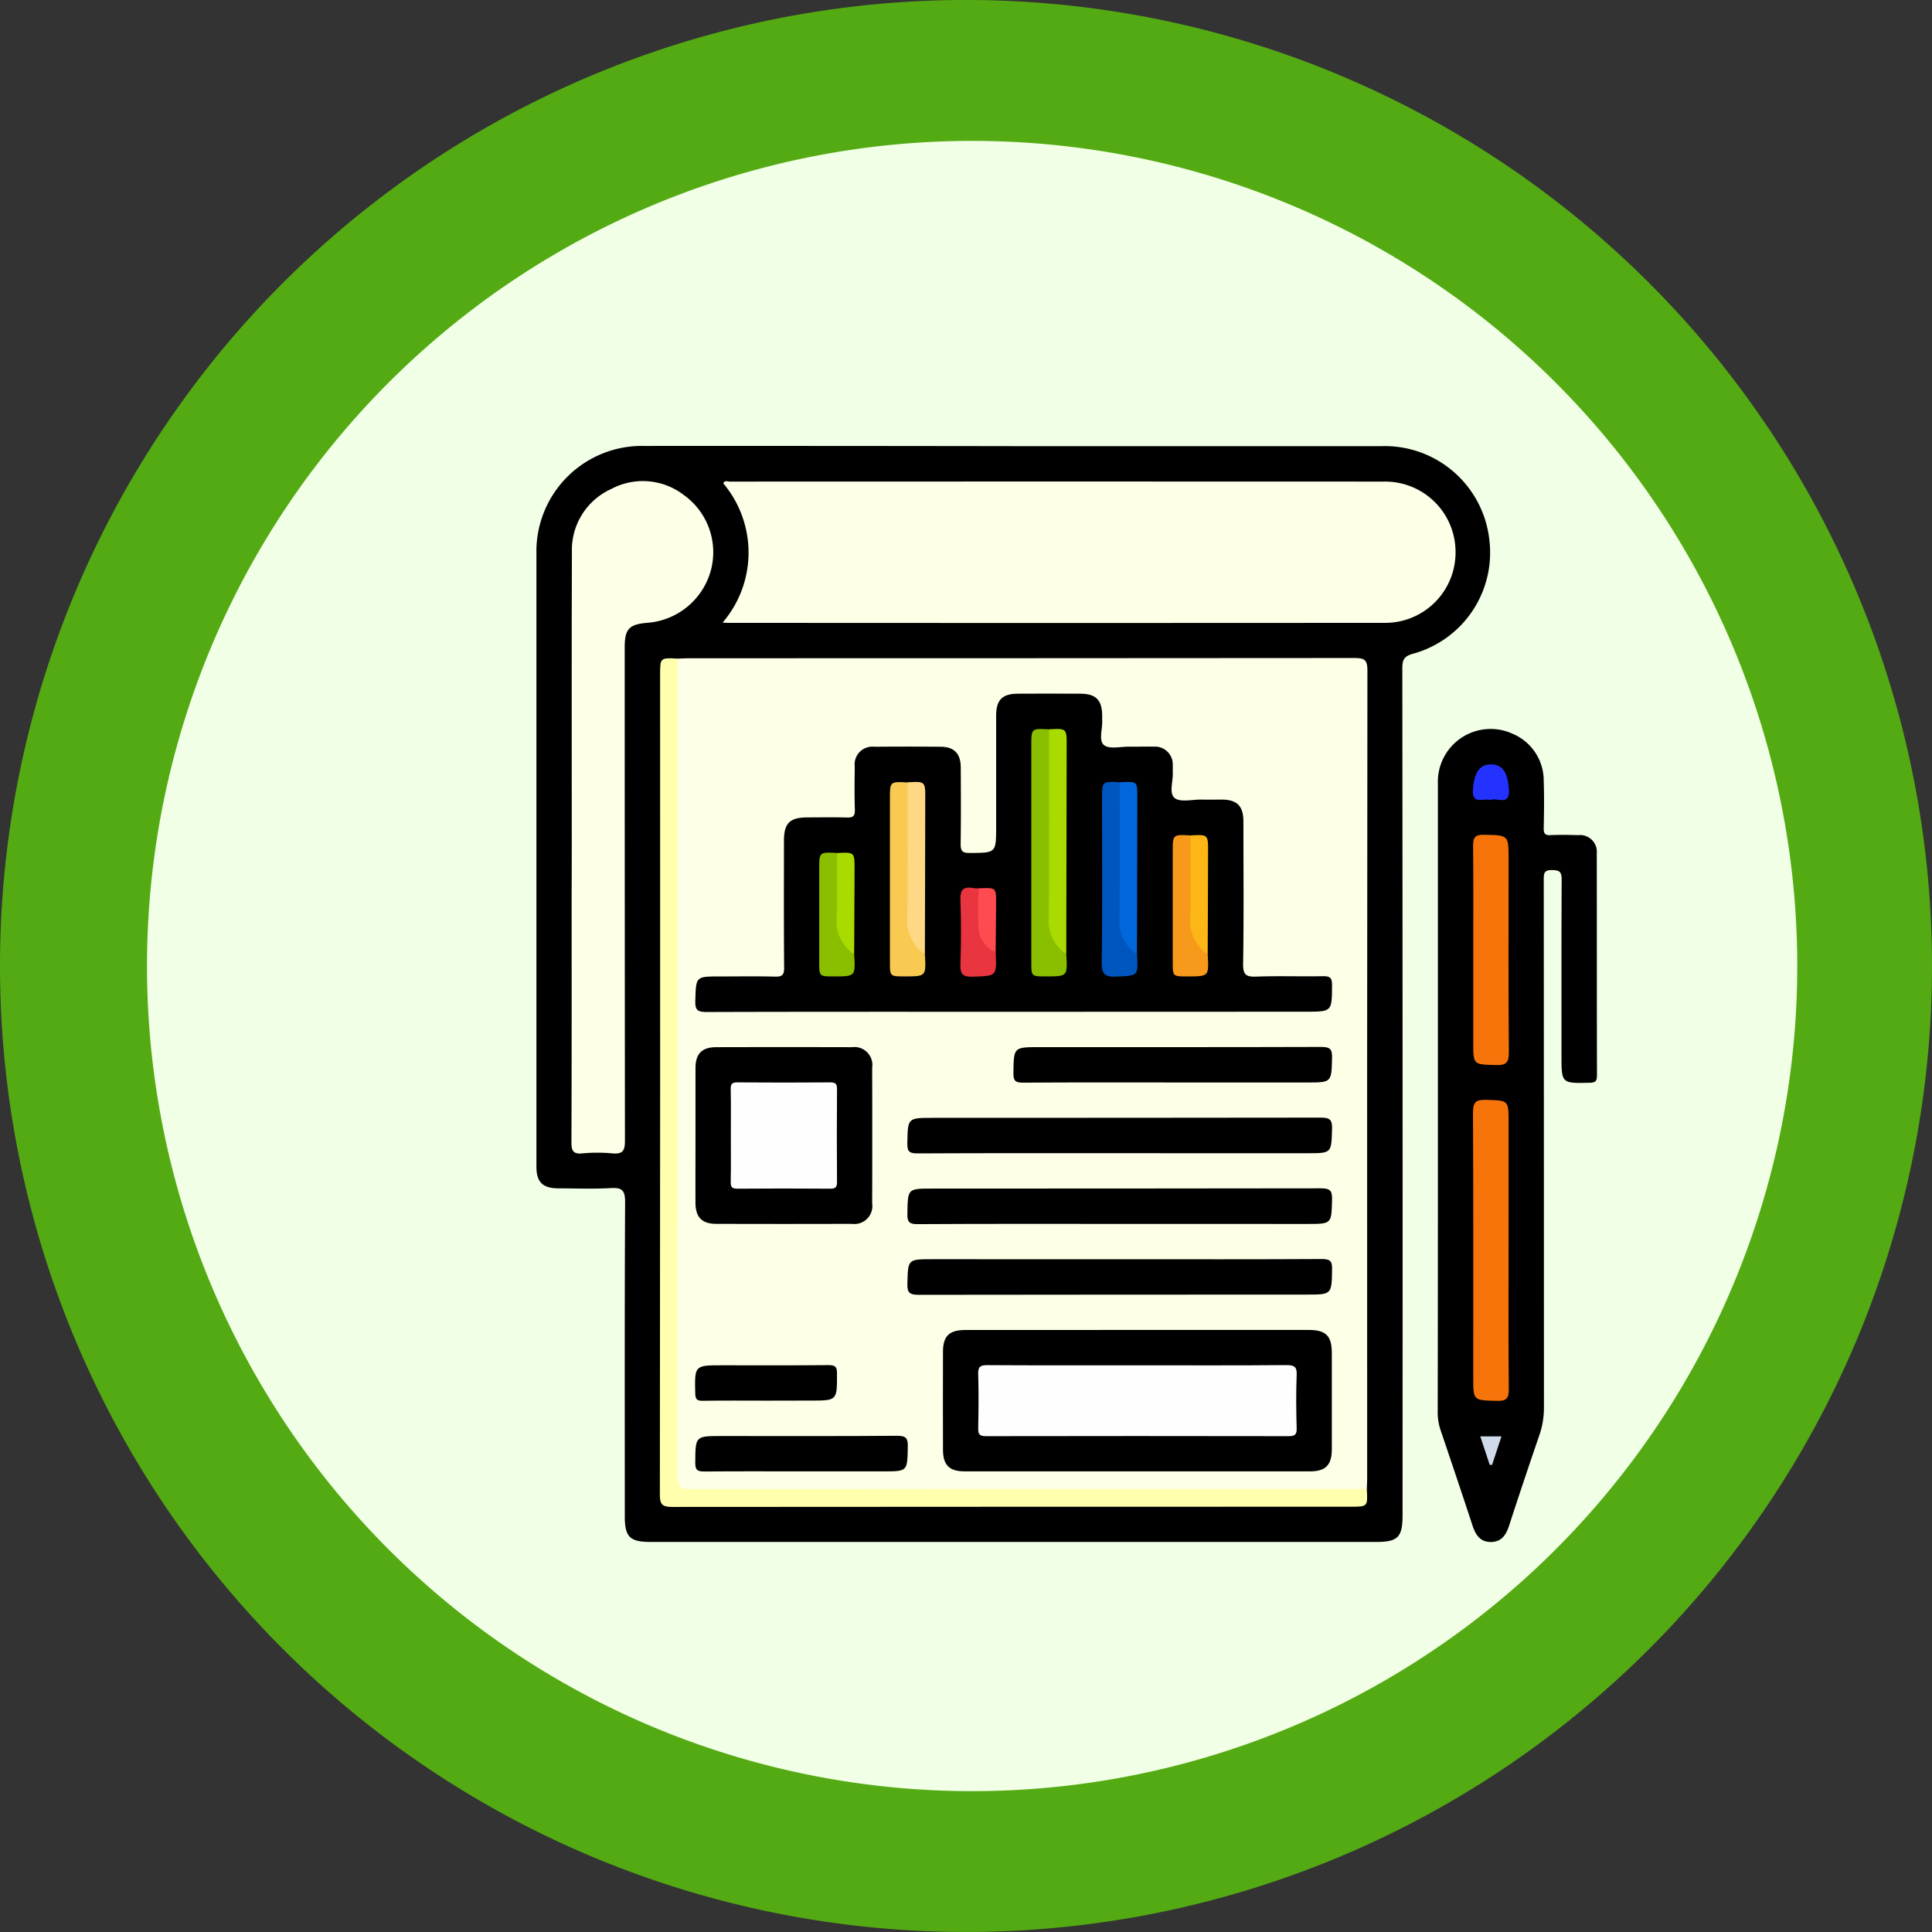 <svg xmlns="http://www.w3.org/2000/svg" width="92" height="92" viewBox="0 0 92 92">
  <rect x="0" y="0" width="92" height="92" fill="#333333" stroke="none"/>
  <g id="Grupo_131960" data-name="Grupo 131960" transform="translate(-6642 10201.898)">
    <g id="Grupo_131958" data-name="Grupo 131958" transform="translate(6217 -11965.727)">
      <path id="Trazado_191491" data-name="Trazado 191491" d="M46,0A46,46,0,1,1,0,46,46,46,0,0,1,46,0Z" transform="translate(425 1763.828)" fill="#54aa13"/>
    </g>
    <path id="Trazado_196317" data-name="Trazado 196317" d="M39.292,0A39.292,39.292,0,1,1,0,39.292,39.292,39.292,0,0,1,39.292,0Z" transform="translate(6649 -10195.189)" fill="#f1ffe6"/>
    <g id="Grupo_131959" data-name="Grupo 131959" transform="translate(6667.541 -10180.656)">
      <path id="Trazado_191493" data-name="Trazado 191493" d="M-89.053,257.94q8.732,0,17.464,0a5.014,5.014,0,0,1,5.156,4.48,4.99,4.99,0,0,1-3.618,5.4c-.414.112-.528.259-.528.687q.02,20.174.011,40.347c0,1.042-.223,1.267-1.255,1.267h-34.561c-.975,0-1.219-.24-1.22-1.2,0-5-.011-9.995.015-14.992,0-.567-.161-.688-.687-.658-.821.046-1.648.015-2.472.012-.765,0-1.064-.289-1.064-1.035q0-14.6,0-29.2a5.024,5.024,0,0,1,5.133-5.118Q-97.864,257.926-89.053,257.94Z" transform="translate(111.815 -257.937)"/>
      <path id="Trazado_191494" data-name="Trazado 191494" d="M193.469,371.251q0-7.5,0-14.991a2.512,2.512,0,0,1,3.56-2.352,2.419,2.419,0,0,1,1.479,2.24c.027.753.016,1.508,0,2.262,0,.249.062.337.319.325.437-.021.877-.012,1.315,0a.8.8,0,0,1,.893.864c.006,3.524,0,7.048.009,10.573,0,.27-.066.348-.345.354-1.344.028-1.344.038-1.344-1.3,0-2.788-.007-5.576.009-8.363,0-.365-.083-.46-.454-.466-.392-.007-.4.164-.4.462q.008,12.545.009,25.09a4.021,4.021,0,0,1-.21,1.336q-.742,2.156-1.448,4.326c-.143.439-.356.775-.856.783-.53.008-.744-.349-.893-.8-.5-1.528-1.015-3.051-1.531-4.574a2.676,2.676,0,0,1-.12-.878Q193.472,378.693,193.469,371.251Z" transform="translate(-150.539 -340.208)"/>
      <path id="Trazado_191495" data-name="Trazado 191495" d="M-65.016,329.735c.175-.006.35-.017.525-.017q15.86,0,31.72-.012c.477,0,.592.116.592.592q-.021,19.227-.012,38.454c0,.175-.011.35-.017.525-.284.248-.632.17-.957.171q-8.31.008-16.62,0H-64.038c-1.108,0-1.152-.044-1.152-1.154q0-18.8,0-37.605C-65.186,330.367-65.264,330.019-65.016,329.735Z" transform="translate(71.753 -319.614)" fill="#fdffe6"/>
      <path id="Trazado_191496" data-name="Trazado 191496" d="M-48.752,276.563a5.117,5.117,0,0,0,.032-6.632c.07-.158.212-.083.318-.083q15.565-.006,31.131,0a3.352,3.352,0,0,1,3.422,3.379,3.35,3.35,0,0,1-3.4,3.348q-15.618.011-31.236,0C-48.554,276.577-48.622,276.57-48.752,276.563Z" transform="translate(57.62 -268.157)" fill="#fdffe6"/>
      <path id="Trazado_191497" data-name="Trazado 191497" d="M-99.887,287.207c0-4.68-.01-9.361.007-14.041a3.183,3.183,0,0,1,1.867-3,3.2,3.2,0,0,1,3.476.295,3.345,3.345,0,0,1,1.257,3.637,3.4,3.4,0,0,1-2.986,2.436c-.887.069-1.1.289-1.1,1.169q0,11.754.011,23.507c0,.483-.122.634-.6.591a7.571,7.571,0,0,0-1.418,0c-.463.046-.532-.137-.53-.554.016-3.944.01-7.888.01-11.832Q-99.888,288.311-99.887,287.207Z" transform="translate(101.573 -268.12)" fill="#fdffe6"/>
      <path id="Trazado_191498" data-name="Trazado 191498" d="M-69.125,329.819q0,19.483-.011,38.966c0,.462.118.589.585.588q16.117-.021,32.235-.012c.044.843.044.843-.773.843q-16.149,0-32.3.011c-.478,0-.593-.117-.592-.593q.021-19.515.011-39.031C-69.968,329.775-69.968,329.775-69.125,329.819Z" transform="translate(75.862 -319.698)" fill="#ffffae"/>
      <path id="Trazado_191499" data-name="Trazado 191499" d="M207.062,486.517c0,2.208-.013,4.416.011,6.623,0,.45-.133.554-.561.544-1.133-.025-1.133,0-1.133-1.117,0-4.205.009-8.411-.012-12.616,0-.5.147-.611.615-.6,1.08.031,1.081.008,1.081,1.065Z" transform="translate(-160.766 -448.219)" fill="#f67409"/>
      <path id="Trazado_191500" data-name="Trazado 191500" d="M205.408,395.044c0-1.647.01-3.294-.008-4.94,0-.385.062-.553.507-.544,1.184.023,1.184,0,1.184,1.172,0,3.066-.013,6.132.013,9.2,0,.5-.154.608-.617.595-1.078-.03-1.079-.008-1.079-1.066Z" transform="translate(-160.794 -371.051)" fill="#f67409"/>
      <path id="Trazado_191501" data-name="Trazado 191501" d="M206.145,367.417c-.337-.1-.889.261-.823-.528.064-.773.312-1.182.875-1.168.547.013.777.4.834,1.156C207.1,367.756,206.452,367.269,206.145,367.417Z" transform="translate(-160.722 -350.564)" fill="#2432ff"/>
      <path id="Trazado_191502" data-name="Trazado 191502" d="M208.291,594.652l-.447-1.352h1.009l-.449,1.36Z" transform="translate(-162.895 -546.142)" fill="#d1daea"/>
      <path id="Trazado_191503" data-name="Trazado 191503" d="M-42.9,356.9c-4.856,0-9.713-.006-14.569.01-.419,0-.565-.07-.551-.528.036-1.165.01-1.165,1.165-1.165.877,0,1.754-.016,2.63.008.338.009.438-.077.435-.427-.018-2.016-.01-4.032-.008-6.048,0-.828.276-1.1,1.1-1.107.631,0,1.263-.015,1.893.006.29.009.394-.064.383-.371-.023-.683-.014-1.367-.005-2.051a.845.845,0,0,1,.937-.948q1.578-.015,3.156,0c.643.005.95.324.954.985.007,1.21.012,2.42-.005,3.629,0,.324.055.446.419.444,1.271-.008,1.271.008,1.271-1.268q0-2.63,0-5.259c0-.762.29-1.055,1.04-1.058q1.473-.006,2.945,0c.763,0,1.054.29,1.064,1.037,0,.07,0,.141,0,.21.03.414-.185.98.087,1.2.256.209.8.069,1.217.075.386.006.772-.008,1.157,0a.843.843,0,0,1,.9.877c.006.1,0,.211,0,.315.031.432-.194,1.021.088,1.252.266.218.833.07,1.268.077.333.005.666,0,1,0,.71.009,1.008.311,1.009,1.038,0,2.262.022,4.524-.014,6.784-.008.531.15.625.635.607,1.05-.039,2.1,0,3.155-.019.325-.006.446.056.444.419-.008,1.271.008,1.271-1.268,1.271Z" transform="translate(65.589 -329.961)"/>
      <path id="Trazado_191504" data-name="Trazado 191504" d="M35.181,557.251q4.047,0,8.095,0c.825,0,1.105.279,1.106,1.1q0,2.286,0,4.573c0,.761-.292,1.061-1.038,1.061q-8.226,0-16.452,0c-.721,0-1.024-.3-1.026-1.019q-.007-2.339,0-4.678c0-.747.3-1.033,1.063-1.034Q31.055,557.249,35.181,557.251Z" transform="translate(-6.503 -515.162)"/>
      <path id="Trazado_191505" data-name="Trazado 191505" d="M-57.936,465.62c0-1.051,0-2.1,0-3.152,0-.689.307-1,.989-1q3.231-.008,6.462,0a.854.854,0,0,1,.962.975q.009,3.231,0,6.462a.855.855,0,0,1-.964.975q-3.231.01-6.462,0c-.68,0-.984-.315-.988-1C-57.941,467.792-57.936,466.706-57.936,465.62Z" transform="translate(65.514 -432.844)"/>
      <path id="Trazado_191506" data-name="Trazado 191506" d="M23.935,487.04c-3.208,0-6.416-.007-9.624.01-.388,0-.5-.084-.489-.483.024-1.21,0-1.21,1.224-1.21q9.229,0,18.458-.011c.433,0,.555.093.542.537-.034,1.157-.01,1.158-1.172,1.158Z" transform="translate(3.844 -453.368)"/>
      <path id="Trazado_191507" data-name="Trazado 191507" d="M23.935,510.978c-3.208,0-6.416-.009-9.624.011-.406,0-.485-.112-.479-.493.021-1.2,0-1.2,1.179-1.2q9.255,0,18.511-.012c.449,0,.544.119.532.547-.031,1.148-.009,1.149-1.18,1.149Z" transform="translate(3.836 -473.939)"/>
      <path id="Trazado_191508" data-name="Trazado 191508" d="M23.981,533.249c3.19,0,6.381.008,9.571-.01.392,0,.494.09.487.485-.023,1.208,0,1.208-1.225,1.208q-9.229,0-18.458.011c-.436,0-.553-.1-.54-.539.033-1.155.01-1.156,1.174-1.156Z" transform="translate(3.852 -494.527)"/>
      <path id="Trazado_191509" data-name="Trazado 191509" d="M57.308,463.105c-2.366,0-4.732-.008-7.1.009-.363,0-.469-.078-.463-.454.017-1.238,0-1.238,1.247-1.238,4.47,0,8.939.005,13.409-.009.4,0,.527.086.517.507-.029,1.185-.008,1.186-1.2,1.186Z" transform="translate(-27.028 -432.801)"/>
      <path id="Trazado_191510" data-name="Trazado 191510" d="M-52.982,594.783c-1.525,0-3.049-.007-4.574.006-.313,0-.453-.037-.45-.412.009-1.277-.009-1.277,1.261-1.277,2.786,0,5.573.011,8.359-.012.431,0,.508.132.5.523-.022,1.172-.006,1.172-1.154,1.172Z" transform="translate(65.573 -545.96)"/>
      <path id="Trazado_191511" data-name="Trazado 191511" d="M-54.682,570.859c-1,0-2-.01-3,.006-.274,0-.346-.074-.352-.349-.031-1.341-.04-1.341,1.3-1.341,1.682,0,3.364.009,5.045-.008.324,0,.406.078.406.4,0,1.288.014,1.288-1.248,1.288Z" transform="translate(65.6 -525.403)"/>
      <path id="Trazado_191512" data-name="Trazado 191512" d="M57.469,364.47c.064,1.059.064,1.059-.985,1.059-.679,0-.679,0-.679-.7V354.544c0-.825,0-.825.845-.781a1.083,1.083,0,0,1,.157.8c0,2.343.017,4.686,0,7.029A4.05,4.05,0,0,0,57.469,364.47Z" transform="translate(-32.236 -340.275)" fill="#8abf00"/>
      <path id="Trazado_191513" data-name="Trazado 191513" d="M9.583,379.9c.06,1.061.06,1.061-.977,1.061-.687,0-.687,0-.687-.688V372.5c0-.819,0-.819.843-.775a1,1,0,0,1,.156.748c.005,1.59.028,3.18-.007,4.77A3.693,3.693,0,0,0,9.583,379.9Z" transform="translate(8.918 -355.708)" fill="#f8ca52"/>
      <path id="Trazado_191514" data-name="Trazado 191514" d="M81.328,379.9c.063,1.059.062,1.027-.994,1.072-.549.024-.69-.134-.684-.683.031-2.594.014-5.188.014-7.783,0-.833,0-.833.845-.79a1,1,0,0,1,.155.749c.005,1.59.028,3.181-.007,4.77A3.71,3.71,0,0,0,81.328,379.9Z" transform="translate(-52.727 -355.709)" fill="#0056bf"/>
      <path id="Trazado_191515" data-name="Trazado 191515" d="M62.557,364.472a1.923,1.923,0,0,1-.831-1.751c.023-2.986.011-5.972.012-8.958.839-.043.84-.043.838.784Q62.568,359.51,62.557,364.472Z" transform="translate(-37.323 -340.277)" fill="#aadb00"/>
      <path id="Trazado_191516" data-name="Trazado 191516" d="M105.358,395.338c.059,1.057.059,1.057-.982,1.057-.683,0-.683,0-.684-.693v-5.247c0-.82,0-.82.843-.776a.929.929,0,0,1,.152.7c.006.891.047,1.784-.011,2.671A3.257,3.257,0,0,0,105.358,395.338Z" transform="translate(-73.389 -371.14)" fill="#f79a1c"/>
      <path id="Trazado_191517" data-name="Trazado 191517" d="M14.671,379.9a1.9,1.9,0,0,1-.832-1.747c.026-2.145.01-4.29.01-6.434.84-.044.842-.044.84.774Q14.682,376.2,14.671,379.9Z" transform="translate(3.83 -355.709)" fill="#fed885"/>
      <path id="Trazado_191518" data-name="Trazado 191518" d="M86.5,379.874a1.911,1.911,0,0,1-.831-1.748c.027-2.145.011-4.29.012-6.435a.933.933,0,0,1,.1-.014c.735-.021.736-.021.735.7Q86.511,376.123,86.5,379.874Z" transform="translate(-57.9 -355.678)" fill="#0068dc"/>
      <path id="Trazado_191519" data-name="Trazado 191519" d="M-14.363,400.48c.064,1.059.064,1.059-.981,1.059-.683,0-.683,0-.683-.7q0-2.2,0-4.4c0-.822,0-.822.845-.778a.863.863,0,0,1,.148.645c.006.663.048,1.33-.009,1.988A3.086,3.086,0,0,0-14.363,400.48Z" transform="translate(29.496 -376.285)" fill="#8abf00"/>
      <path id="Trazado_191520" data-name="Trazado 191520" d="M33.448,410.53c.054,1.16.053,1.132-1.091,1.172-.5.017-.6-.143-.588-.606.034-1.01.038-2.022,0-3.032-.018-.479.119-.669.6-.585a2.431,2.431,0,0,0,.26.018,1.271,1.271,0,0,1,.135.95A2.443,2.443,0,0,0,33.448,410.53Z" transform="translate(-11.577 -386.435)" fill="#e8353f"/>
      <path id="Trazado_191521" data-name="Trazado 191521" d="M110.443,395.339a1.894,1.894,0,0,1-.832-1.743c.032-1.3.01-2.611.01-3.916.84-.044.842-.044.84.777Q110.454,392.9,110.443,395.339Z" transform="translate(-78.474 -371.141)" fill="#fcb616"/>
      <path id="Trazado_191522" data-name="Trazado 191522" d="M-9.277,400.481a1.876,1.876,0,0,1-.83-1.741c.033-1.024.01-2.05.011-3.075.838-.043.841-.043.838.781Q-9.265,398.464-9.277,400.481Z" transform="translate(24.41 -376.286)" fill="#aadb00"/>
      <path id="Trazado_191523" data-name="Trazado 191523" d="M38.626,410.655a1.32,1.32,0,0,1-.819-1.316c-.03-.571-.005-1.144,0-1.716a.466.466,0,0,1,.052-.008c.788-.031.79-.031.787.735S38.631,409.887,38.626,410.655Z" transform="translate(-16.754 -386.559)" fill="#fe4b50"/>
      <path id="Trazado_191524" data-name="Trazado 191524" d="M45.367,569.161c2.367,0,4.734.011,7.1-.01.4,0,.5.1.482.487-.033.84-.024,1.683,0,2.524.007.3-.086.373-.379.373q-7.206-.013-14.412,0c-.3,0-.381-.083-.374-.378.019-.859.025-1.719,0-2.577-.011-.35.1-.429.433-.427C40.6,569.168,42.982,569.161,45.367,569.161Z" transform="translate(-16.744 -525.388)" fill="#fefefe"/>
      <path id="Trazado_191525" data-name="Trazado 191525" d="M-45.992,475.942c0-.736.01-1.473-.006-2.209-.005-.253.069-.324.322-.322q2.209.017,4.418,0c.253,0,.324.069.322.322q-.017,2.209,0,4.418c0,.253-.069.324-.322.322q-2.209-.017-4.418,0c-.253,0-.328-.069-.322-.322C-45.982,477.414-45.992,476.678-45.992,475.942Z" transform="translate(55.253 -443.111)" fill="#fefefe"/>
    </g>
  </g>
</svg>
